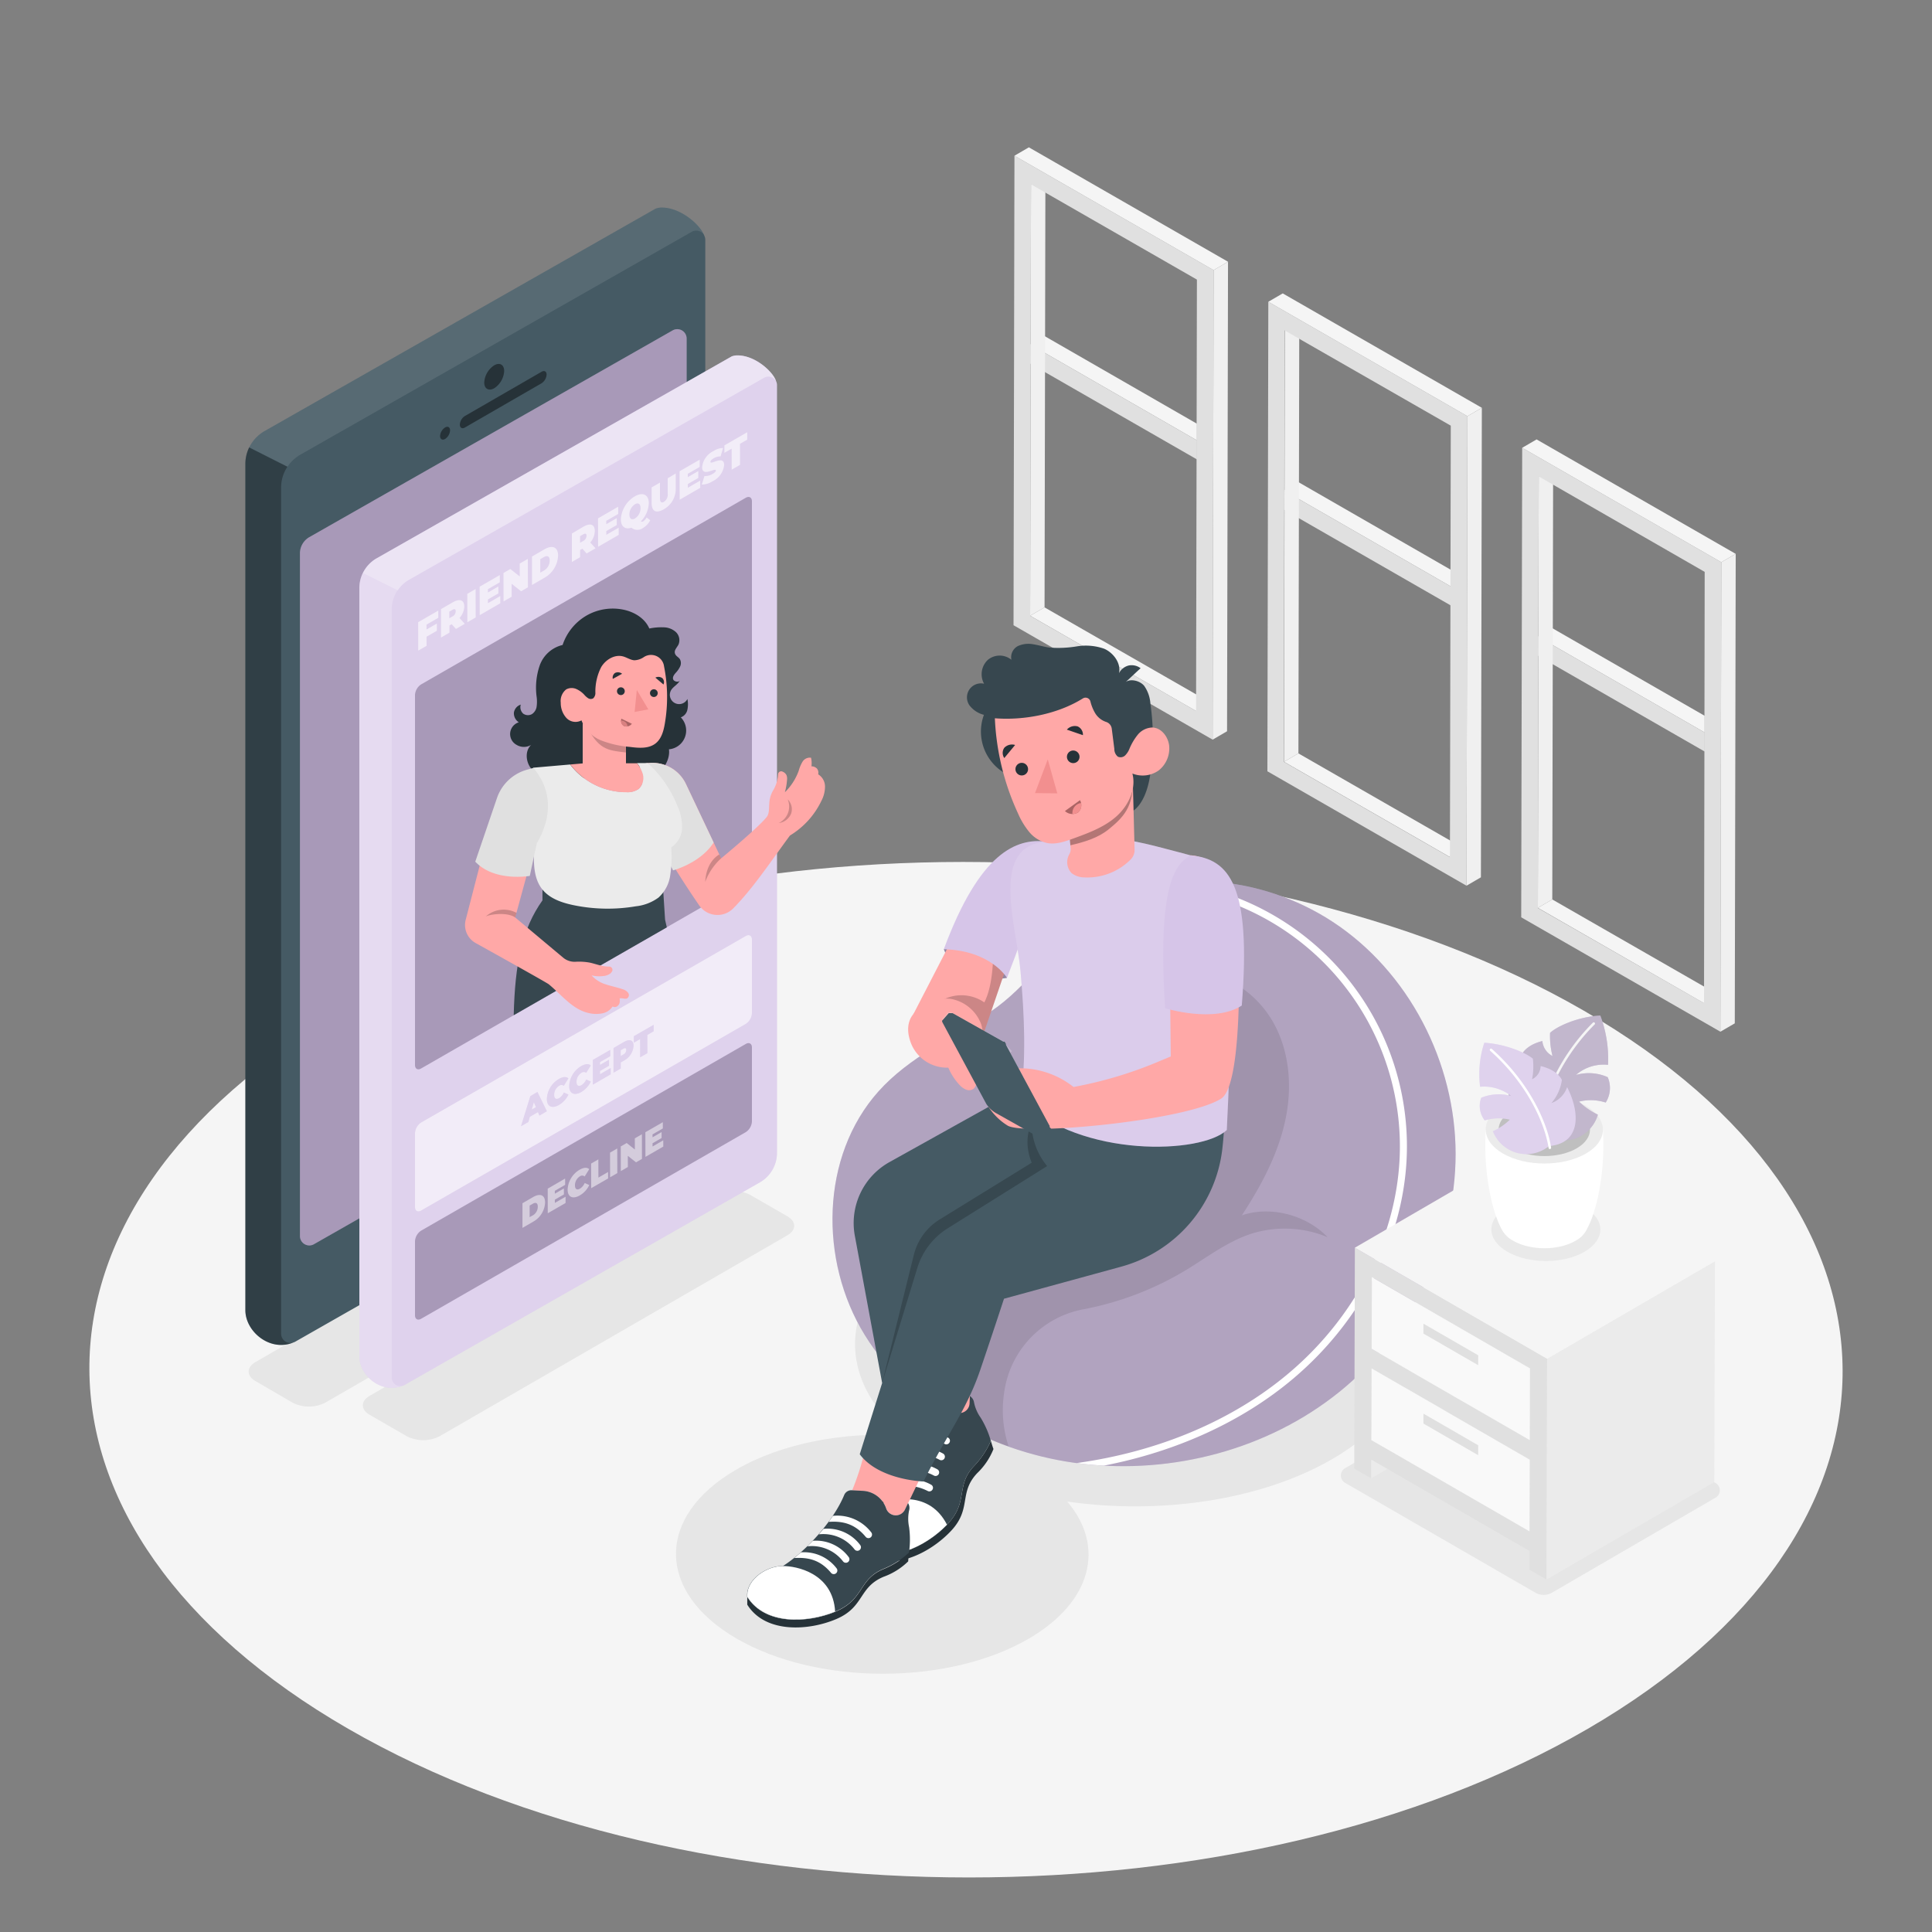 <svg xmlns="http://www.w3.org/2000/svg" viewBox="0 0 500 500"><rect x="0" y="0" width="500" height="500" fill="#808080" stroke="none"/><g id="freepik--Floor--inject-47"><path d="M409.89,261.56c-88.88-51.32-232.52-51.32-320.83,0S1.22,396.09,90.1,447.4s232.53,51.32,320.84,0S498.78,312.88,409.89,261.56Z" style="fill:#f5f5f5"></path></g><g id="freepik--Shadows--inject-47"><path d="M344.42,318.42c-28.3-16.34-74-16.34-102.16,0-24.84,14.44-27.6,36.8-8.39,53.08-15.5-1-31.57,2-43.41,8.88-20.78,12.07-20.67,31.65.25,43.73s54.71,12.07,75.49,0c16.54-9.61,19.83-24,10-35.51,23.82,3.44,50-.22,68.6-11C372.87,361.26,372.73,334.76,344.42,318.42Z" style="fill:#e6e6e6"></path><path d="M397.33,412.17,348.1,383.75a2.19,2.19,0,0,1,0-3.78l43.39-25.21a2.17,2.17,0,0,1,2.19,0L444,383.81a2.18,2.18,0,0,1,0,3.77l-42.3,24.58A4.35,4.35,0,0,1,397.33,412.17Z" style="fill:#e6e6e6"></path><path d="M66.12,352.5c-2.35,1.36-2.36,3.56,0,4.92L75.7,363a9.34,9.34,0,0,0,8.49,0l105.34-60.82c2.35-1.35,2.37-3.56,0-4.92l-9.6-5.54a9.41,9.41,0,0,0-8.49,0Z" style="fill:#e6e6e6"></path><path d="M95.67,361.24c-2.36,1.36-2.36,3.56,0,4.91l9.61,5.55a9.34,9.34,0,0,0,8.49,0l90-52c2.35-1.36,2.37-3.56,0-4.92l-9.61-5.54a9.32,9.32,0,0,0-8.48,0Z" style="fill:#e6e6e6"></path></g><g id="freepik--Windows--inject-47"><polygon points="266.61 89.15 270.34 86.98 309.77 109.66 309.77 113.97 266.61 89.15" style="fill:#f5f5f5"></polygon><polygon points="266.61 89.15 266.61 89.15 266.61 89.15 309.77 113.97 309.77 118.9 266.6 94.1 266.61 89.15" style="fill:#e0e0e0"></polygon><rect x="288.19" y="76.67" height="49.79" transform="translate(56.46 300.74) rotate(-60.09)" style="fill:#e0e0e0"></rect><polygon points="332.31 126.95 336.04 124.78 375.47 147.46 375.47 151.77 332.31 126.95" style="fill:#f5f5f5"></polygon><polygon points="332.31 126.95 332.31 126.95 332.31 126.95 375.47 151.77 375.47 156.7 332.3 131.9 332.31 126.95" style="fill:#e0e0e0"></polygon><rect x="353.89" y="114.46" height="49.79" transform="translate(56.64 376.64) rotate(-60.09)" style="fill:#e0e0e0"></rect><polygon points="398.01 164.74 401.74 162.57 441.17 185.25 441.17 189.57 398.01 164.74" style="fill:#f5f5f5"></polygon><polygon points="398.01 164.74 398.01 164.74 398.01 164.74 441.17 189.57 441.17 194.5 398 169.69 398.01 164.74" style="fill:#e0e0e0"></polygon><rect x="419.59" y="152.26" height="49.79" transform="translate(56.82 452.54) rotate(-60.09)" style="fill:#e0e0e0"></rect><polygon points="266.82 47.71 270.55 45.54 270.33 157.19 266.6 159.35 266.82 47.71" style="fill:#f0f0f0"></polygon><polygon points="266.6 159.35 270.33 157.19 313.28 181.84 309.55 184.01 266.6 159.35" style="fill:#f5f5f5"></polygon><path d="M262.54,40.3l51.54,29.61-.25,121.51L262.3,161.81Zm47,143.71.22-111.65L266.82,47.71l-.22,111.65L309.55,184" style="fill:#e0e0e0"></path><polygon points="262.54 40.3 266.27 38.13 317.81 67.74 314.08 69.91 262.54 40.3" style="fill:#f5f5f5"></polygon><polygon points="314.08 69.91 317.81 67.74 317.56 189.25 313.83 191.42 314.08 69.91" style="fill:#f0f0f0"></polygon><polygon points="332.52 85.51 336.25 83.34 336.03 194.98 332.3 197.15 332.52 85.51" style="fill:#f0f0f0"></polygon><polygon points="332.3 197.15 336.03 194.98 378.98 219.64 375.25 221.81 332.3 197.15" style="fill:#f5f5f5"></polygon><path d="M328.24,78.1l51.53,29.61-.24,121.51L328,199.61Zm47,143.71.22-111.65-43-24.65-.22,111.64,42.95,24.66" style="fill:#e0e0e0"></path><polygon points="328.24 78.1 331.97 75.93 383.5 105.54 379.77 107.71 328.24 78.1" style="fill:#f5f5f5"></polygon><polygon points="379.77 107.71 383.5 105.54 383.26 227.05 379.53 229.22 379.77 107.71" style="fill:#f0f0f0"></polygon><polygon points="398.22 123.3 401.95 121.14 401.73 232.78 398 234.95 398.22 123.3" style="fill:#f0f0f0"></polygon><polygon points="398 234.95 401.73 232.78 444.68 257.43 440.95 259.6 398 234.95" style="fill:#f5f5f5"></polygon><path d="M393.94,115.89l51.53,29.61L445.23,267,393.69,237.4ZM441,259.6,441.17,148,398.22,123.3,398,235,441,259.6" style="fill:#e0e0e0"></path><polygon points="393.94 115.89 397.67 113.72 449.2 143.34 445.47 145.5 393.94 115.89" style="fill:#f5f5f5"></polygon><polygon points="445.47 145.5 449.2 143.34 448.96 264.84 445.23 267.01 445.47 145.5" style="fill:#f0f0f0"></polygon></g><g id="freepik--Device--inject-47"><path d="M182.31,61.09h0c-.74-2.58-6-7.48-11.19-7.38a4.42,4.42,0,0,0-1.46.29L68.4,111.6A9.85,9.85,0,0,0,63.5,120V339.07c0,5.58,6.44,10.9,12.48,8.34l0,0a2.14,2.14,0,0,0,.39-.16l101.27-57.71a9.68,9.68,0,0,0,4.89-8.41v-219A2.33,2.33,0,0,0,182.31,61.09Z" style="fill:#455a64"></path><path d="M77.63,143.17A4.85,4.85,0,0,1,80.08,139l94-53.49a2.42,2.42,0,0,1,3.62,2.1V264.2a4.85,4.85,0,0,1-2.45,4.21L81.25,322a2.42,2.42,0,0,1-3.62-2.1Z" style="fill:#D2BFE6"></path><path d="M77.63,143.17A4.85,4.85,0,0,1,80.08,139l94-53.49a2.42,2.42,0,0,1,3.62,2.1V264.2a4.85,4.85,0,0,1-2.45,4.21L81.25,322a2.42,2.42,0,0,1-3.62-2.1Z" style="opacity:0.2"></path><path d="M63.5,120V339.07c0,5.58,6.44,10.9,12.48,8.34l0,0a2.41,2.41,0,0,1-3.23-2.26v-219a9.74,9.74,0,0,1,1.63-5.35l-9.91-5A9.63,9.63,0,0,0,63.5,120Z" style="opacity:0.3"></path><path d="M171.13,53.7a4.42,4.42,0,0,0-1.46.29L68.4,111.6a9.66,9.66,0,0,0-3.89,4.17l9.91,5a9.79,9.79,0,0,1,3.26-3.07L179,60a2.41,2.41,0,0,1,3.36,1.05h0C181.58,58.5,176.34,53.6,171.13,53.7Z" style="fill:#fff;opacity:0.1"></path><path d="M140.16,96.21c.71-.41,1.3-.09,1.3.73a2.89,2.89,0,0,1-1.29,2.24L120.3,110.65c-.71.41-1.29.06-1.29-.75a2.82,2.82,0,0,1,1.28-2.22Z" style="fill:#263238"></path><path d="M115.19,110.63c.71-.41,1.28-.09,1.29.73a2.88,2.88,0,0,1-1.28,2.24c-.71.41-1.3.07-1.31-.75A2.86,2.86,0,0,1,115.19,110.63Z" style="fill:#263238"></path><path d="M127.91,94.54c1.42-.82,2.56-.16,2.57,1.47a5.7,5.7,0,0,1-2.56,4.46c-1.42.82-2.6.15-2.6-1.48A5.7,5.7,0,0,1,127.91,94.54Z" style="fill:#263238"></path><path d="M127.91,300.76c2.9-1.67,5.23-.34,5.24,3a11.57,11.57,0,0,1-5.2,9.09c-2.9,1.67-5.29.3-5.3-3A11.56,11.56,0,0,1,127.91,300.76Z" style="fill:#263238"></path></g><g id="freepik--Screen--inject-47"><path d="M200.85,98.67h0c-.66-2.34-5.42-6.8-10.15-6.7a4.08,4.08,0,0,0-1.33.26L97.45,144.51A8.93,8.93,0,0,0,93,152.16V351c0,5.07,5.84,9.9,11.32,7.58l0,0a2.13,2.13,0,0,0,.35-.14L196.64,306a8.79,8.79,0,0,0,4.44-7.64V99.62A2.11,2.11,0,0,0,200.85,98.67Z" style="fill:#D2BFE6"></path><path d="M93,152.16V351c0,5.07,5.84,9.9,11.32,7.58l0,0a2.19,2.19,0,0,1-2.94-2V157.65a8.76,8.76,0,0,1,1.49-4.85l-9-4.5A8.73,8.73,0,0,0,93,152.16Z" style="fill:#fff;opacity:0.2"></path><path d="M190.7,92a4.08,4.08,0,0,0-1.33.26L97.45,144.51a8.78,8.78,0,0,0-3.53,3.79l9,4.5a8.7,8.7,0,0,1,3-2.79l91.92-52.3a2.2,2.2,0,0,1,3,1h0C200.19,96.32,195.43,91.86,190.7,92Z" style="fill:#fff;opacity:0.4"></path><path d="M200.85,98.67h0c-.66-2.34-5.42-6.8-10.15-6.7a4.08,4.08,0,0,0-1.33.26L97.45,144.51A8.93,8.93,0,0,0,93,152.16V351c0,5.07,5.84,9.9,11.32,7.58l0,0a2.13,2.13,0,0,0,.35-.14L196.64,306a8.79,8.79,0,0,0,4.44-7.64V99.62A2.11,2.11,0,0,0,200.85,98.67Z" style="fill:#fff;opacity:0.3"></path><path d="M193,242.23c.87-.5,1.6-.1,1.6.92l0,19.12A3.51,3.51,0,0,1,193,265l-84,48.29c-.88.51-1.6.11-1.6-.91l0-19.13a3.52,3.52,0,0,1,1.59-2.76Z" style="fill:#D2BFE6"></path><g style="opacity:0.7"><path d="M193,242.23c.87-.5,1.6-.1,1.6.92l0,19.12A3.51,3.51,0,0,1,193,265l-84,48.29c-.88.51-1.6.11-1.6-.91l0-19.13a3.52,3.52,0,0,1,1.59-2.76Z" style="fill:#fff"></path></g><path d="M193,270.18c.87-.51,1.6-.1,1.6.91l0,19.13A3.53,3.53,0,0,1,193,293l-84,48.29c-.88.51-1.6.11-1.6-.91l0-19.13a3.52,3.52,0,0,1,1.59-2.76Z" style="fill:#D2BFE6"></path><g style="opacity:0.2"><path d="M193,270.18c.87-.51,1.6-.1,1.6.91l0,19.13A3.53,3.53,0,0,1,193,293l-84,48.29c-.88.51-1.6.11-1.6-.91l0-19.13a3.52,3.52,0,0,1,1.59-2.76Z"></path></g><path d="M193,128.83c.87-.5,1.6-.1,1.6.92l0,95.72a3.51,3.51,0,0,1-1.6,2.75l-84,48.29c-.88.52-1.6.11-1.6-.91l0-95.72a3.53,3.53,0,0,1,1.59-2.76Z" style="fill:#D2BFE6"></path><g style="opacity:0.2"><path d="M193,128.83c.87-.5,1.6-.1,1.6.92l0,95.72a3.51,3.51,0,0,1-1.6,2.75l-84,48.29c-.88.52-1.6.11-1.6-.91l0-95.72a3.53,3.53,0,0,1,1.59-2.76Z"></path></g><path d="M172.12,238q-.28-4.29-.55-8.57l-31.18-1.26v4.84c-5.29,7.46-7.12,16.31-7.44,29.72L172.57,240Q172.34,239,172.12,238Z" style="fill:#37474f"></path><path d="M175.93,176.11c-.44,1-1.65,1.53-2.24,2.49a2.4,2.4,0,1,0,4.21,2.3,6.71,6.71,0,0,1,0,2.75,2.65,2.65,0,0,1-1.71,2,4.88,4.88,0,0,1-3.07,8.27c.35,2.51-1.29,5.22-3.36,6.68a10.76,10.76,0,0,1-7.25,1.69,23.58,23.58,0,0,1-7.26-2.13,26.2,26.2,0,0,1-11,1.65c-2.38-.23-4.87-.87-6.52-2.6s-2-4.81-.27-6.43a3.65,3.65,0,0,1-3.75,0,3.18,3.18,0,0,1,.56-5.85,2.77,2.77,0,0,1-1.27-2.52,2.61,2.61,0,0,1,1.77-2.06,2.27,2.27,0,0,0,.62,2.33,2.11,2.11,0,0,0,2.31.11,2.81,2.81,0,0,0,1.19-2,9.57,9.57,0,0,0,0-2.39,17.72,17.72,0,0,1,.79-8.19,8.31,8.31,0,0,1,5.92-5.29,13.86,13.86,0,0,1,6.22-7.63,13.67,13.67,0,0,1,9.7-1.47c2.74.61,5.42,2.25,6.52,4.84a15,15,0,0,1,3.6-.31,4.84,4.84,0,0,1,3.25,1.2,2.9,2.9,0,0,1,.71,3.24c-.36.74-1.13,1.41-.95,2.22s.95,1,1.33,1.63a2.1,2.1,0,0,1,0,1.92,6.45,6.45,0,0,1-1.16,1.63c-.4.46-.82,1.07-.6,1.64S175.62,176.67,175.93,176.11Z" style="fill:#263238"></path><path d="M165.5,197.79l2.11-.28a9.58,9.58,0,0,1,9.91,5.4l9.11,19.23s9.46-7.8,11.78-10.68c.73-.91.56-2.27.68-3.44a7.31,7.31,0,0,1,.93-3.35,9.11,9.11,0,0,0,1.35-4.31.8.8,0,0,1,1.14-.67l.16.08a1.82,1.82,0,0,1,.88.85,2.55,2.55,0,0,1,.13,1.23,16.41,16.41,0,0,1-.55,3.18,14.78,14.78,0,0,0,3.58-5.57,9.44,9.44,0,0,1,1-2.36,2.22,2.22,0,0,1,2.18-1,5.93,5.93,0,0,1,.11,2.22,2,2,0,0,1,1.45.61,1.73,1.73,0,0,1,.29,1.46,3.73,3.73,0,0,1,1.77,3.23,7.93,7.93,0,0,1-.92,3.61,21.16,21.16,0,0,1-8.15,9c-4.71,6.37-9.58,13.73-14.73,18.91a5.74,5.74,0,0,1-8.76-.83,245.53,245.53,0,0,1-13.2-21.47Z" style="fill:#ffa8a7"></path><path d="M165.5,197.79l2.11-.28a9.58,9.58,0,0,1,9.91,5.4l7.17,15.14c-3.44,5.35-10.5,7.2-10.5,7.2l-6.45-12.45Z" style="fill:#e0e0e0"></path><path d="M182.51,228.23a15.45,15.45,0,0,1,4.12-6.09l-.48-1C185.09,221.75,182.76,223.63,182.51,228.23Z" style="opacity:0.2"></path><path d="M201.55,213a4.74,4.74,0,0,0,2.3-6.13,3.58,3.58,0,0,1,.9,3.68A4,4,0,0,1,201.55,213Z" style="opacity:0.2"></path><path d="M138,198.68l9.55-.83A18.25,18.25,0,0,0,162.07,205a5,5,0,0,0,3.24-.86,3.92,3.92,0,0,0,.91-4.23,8.13,8.13,0,0,0-1.37-2.43h2.79a30.27,30.27,0,0,1,7.64,11,13.26,13.26,0,0,1,1.24,5.82,6.28,6.28,0,0,1-2.81,5,29.92,29.92,0,0,1-.23,7,9.48,9.48,0,0,1-3.07,6,12.1,12.1,0,0,1-5.87,2.25,43.58,43.58,0,0,1-16.14-.3c-3.06-.64-6.25-1.73-8.15-4.21-1.78-2.31-2.12-5.41-2.06-8.32S138,198.68,138,198.68Z" style="fill:#ebebeb"></path><path d="M165.31,204.17a5,5,0,0,1-3.24.86,18.25,18.25,0,0,1-14.49-7.18l3.22-.28V187.22L162,191.53v6h2.86a8.13,8.13,0,0,1,1.37,2.43A3.92,3.92,0,0,1,165.31,204.17Z" style="fill:#ffa8a7"></path><path d="M151.59,187.52c3.35,6.5,5.43,6.64,10.4,7.22v-3.21Z" style="opacity:0.2"></path><path d="M171.86,172.48a40.46,40.46,0,0,1,.18,14.88c-.32,1.85-.86,3.81-2.33,5-1.8,1.45-4.39,1.24-6.68.94a26.38,26.38,0,0,1-7.37-1.65,9,9,0,0,1-5.17-5.22,3.23,3.23,0,0,1-3.92-.64,5.75,5.75,0,0,1-1.45-3.94,3.81,3.81,0,0,1,1.42-3.44,3,3,0,0,1,2.57-.11,6.16,6.16,0,0,1,2.14,1.55,4.66,4.66,0,0,0,1,.87,1.25,1.25,0,0,0,1.28,0,1.87,1.87,0,0,0,.55-1.51,14,14,0,0,1,1.5-6.55c1.15-1.94,3.49-3.37,5.67-2.78,1,.27,1.91.94,2.94,1a4.67,4.67,0,0,0,2.34-.76l0,0A3.39,3.39,0,0,1,171.86,172.48Z" style="fill:#ffa8a7"></path><polygon points="164.81 178.58 167.79 183.59 164.24 184.25 164.81 178.58" style="fill:#f28f8f"></polygon><path d="M160.82,186l2.7,1.31a1.77,1.77,0,0,1-2.05.58A1.6,1.6,0,0,1,160.82,186Z" style="fill:#f28f8f"></path><path d="M160.82,186l2.7,1.31a1.77,1.77,0,0,1-2.05.58A1.6,1.6,0,0,1,160.82,186Z" style="opacity:0.3"></path><path d="M162.41,188a1.66,1.66,0,0,1-.94-.09,1.43,1.43,0,0,1-.72-1.42,1.72,1.72,0,0,1,1.07.37A1.68,1.68,0,0,1,162.41,188Z" style="fill:#f28f8f"></path><path d="M162.41,188a1.66,1.66,0,0,1-.94-.09,1.43,1.43,0,0,1-.72-1.42,1.72,1.72,0,0,1,1.07.37A1.68,1.68,0,0,1,162.41,188Z" style="opacity:0.1"></path><path d="M159.68,178.78a1,1,0,1,0,2,.2,1,1,0,1,0-2-.2Z" style="fill:#263238"></path><path d="M168.22,179.31a1,1,0,1,0,1.12-.92A1,1,0,0,0,168.22,179.31Z" style="fill:#263238"></path><path d="M169.61,175.37l2.1,1.78a1.46,1.46,0,0,0-.28-1.63A1.7,1.7,0,0,0,169.61,175.37Z" style="fill:#263238"></path><path d="M161,174.37l-2.41,1.33a1.47,1.47,0,0,1,.6-1.55A1.74,1.74,0,0,1,161,174.37Z" style="fill:#263238"></path><path d="M136.52,225.75l-3.19,11.69,12.39,10.38a4.64,4.64,0,0,0,3.15,1.09,15.38,15.38,0,0,1,3.79.22c1,.22,1.91.54,2.88.76a8.59,8.59,0,0,0,2.08.26.84.84,0,0,1,.81,1.18,2.11,2.11,0,0,1-.42.56,3.42,3.42,0,0,1-1.8.7,8.3,8.3,0,0,1-3.1-.16,8,8,0,0,0,3.82,2.37c1.39.46,2.85.73,4.23,1.22a2.61,2.61,0,0,1,1.36.87,1,1,0,0,1-.17,1.45c-.59.37-1.4-.18-2,.08a2.74,2.74,0,0,1,0,1.14,1.64,1.64,0,0,1-.69.92,1.17,1.17,0,0,1-1.13,0,4,4,0,0,1-2.62,1.77,8.12,8.12,0,0,1-3.22,0c-4.41-.82-7.2-4.66-10.67-7.52-.47-.39-12.67-7.2-18.92-10.67a5.34,5.34,0,0,1-2.58-6l4-15.49Z" style="fill:#ffa8a7"></path><path d="M125.72,237.18c1.34-.63,5.62-1.14,7.61.26l.33-1.2A7,7,0,0,0,125.72,237.18Z" style="opacity:0.2"></path><path d="M138.06,198.73l-1.75.49a11.46,11.46,0,0,0-7.7,7.33L123,223c5,5.31,14.11,3.68,14.11,3.68l1.8-8.38C145.25,207.28,139.43,200.52,138.06,198.73Z" style="fill:#e0e0e0"></path><g style="opacity:0.6"><polygon points="113.42 158.02 113.43 159.89 110.38 161.65 110.39 162.91 113.06 161.37 113.06 163.24 110.39 164.78 110.4 167.14 108.24 168.38 108.22 161.02 113.42 158.02" style="fill:#fff"></polygon><path d="M118.92,159.94l1.36,1.5L118,162.77l-1.1-1.23-.58.34v1.85L114.13,165l0-7.36,3.08-1.78c1.79-1,2.93-.61,2.94,1.09A4.63,4.63,0,0,1,118.92,159.94Zm-1.85-.38a1.57,1.57,0,0,0,.87-1.37c0-.53-.28-.7-.88-.35l-.78.45V160l.79-.45" style="fill:#fff"></path><polygon points="123.09 152.44 123.11 159.8 120.95 161.04 120.94 153.68 123.09 152.44" style="fill:#fff"></polygon><polygon points="129.34 148.83 129.35 150.7 126.27 152.48 126.27 153.34 128.97 151.78 128.98 153.57 126.27 155.13 126.28 156.1 129.47 154.25 129.48 156.12 124.15 159.2 124.13 151.84 129.34 148.83" style="fill:#fff"></polygon><polygon points="136.6 144.64 136.63 152 134.85 153.02 132.41 151.08 132.42 154.43 130.32 155.64 130.3 148.28 132.07 147.26 134.51 149.19 134.5 145.85 136.6 144.64" style="fill:#fff"></polygon><path d="M140.81,142.21c2.14-1.24,3.62-.69,3.62,1.6a6.92,6.92,0,0,1-3.6,5.76l-3.15,1.82,0-7.36Zm-.08,5.48a3,3,0,0,0,1.53-2.63c0-1.13-.63-1.39-1.54-.87l-.9.53v3.49l.9-.52" style="fill:#fff"></path><path d="M152.76,140.4l1.36,1.5-2.31,1.33L150.72,142l-.59.34v1.86L148,145.44l0-7.36L151,136.3c1.78-1,2.92-.61,2.93,1.09A4.63,4.63,0,0,1,152.76,140.4Zm-1.85-.38a1.56,1.56,0,0,0,.88-1.37c0-.54-.28-.7-.88-.35l-.79.45v1.72l.79-.45" style="fill:#fff"></path><polygon points="159.98 131.14 159.99 133.01 156.9 134.79 156.9 135.66 159.61 134.09 159.62 135.88 156.91 137.44 156.91 138.41 160.12 136.56 160.12 138.43 154.79 141.5 154.77 134.15 159.98 131.14" style="fill:#fff"></polygon><path d="M167.34,133.92l.94.72a4.89,4.89,0,0,1-1.87,2,2.42,2.42,0,0,1-3-.07c-1.61.54-2.73-.28-2.73-2.17a7.37,7.37,0,0,1,3.6-5.94c2.08-1.2,3.62-.46,3.63,1.77a7.13,7.13,0,0,1-2.06,4.7.53.53,0,0,0,.6,0A2.72,2.72,0,0,0,167.34,133.92Zm-3,.25a3.15,3.15,0,0,0,1.43-2.67c0-1.15-.64-1.47-1.44-1a3.16,3.16,0,0,0-1.44,2.68c0,1.14.65,1.46,1.45,1" style="fill:#fff"></path><path d="M174.88,122.54v4a6,6,0,0,1-3.11,5.27c-2,1.14-3.12.54-3.13-1.67v-4l2.16-1.25v4c0,1.12.38,1.33,1,1a2.19,2.19,0,0,0,1-2.11v-4Z" style="fill:#fff"></path><polygon points="181.08 118.96 181.08 120.83 178 122.61 178 123.48 180.71 121.92 180.71 123.7 178.01 125.26 178.01 126.23 181.21 124.38 181.22 126.25 175.9 129.32 175.87 121.96 181.08 118.96" style="fill:#fff"></polygon><path d="M184.71,116.7a4.63,4.63,0,0,1,2.42-.76l-.64,2.17a3.54,3.54,0,0,0-1.79.49c-.63.36-.84.69-.84.94,0,.88,3.55-1.89,3.55.82a5.27,5.27,0,0,1-3,4.19,5.13,5.13,0,0,1-2.79.86l.69-2.21a3.73,3.73,0,0,0,2.11-.55c.62-.35.84-.62.84-.87,0-.93-3.55,1.86-3.55-.89A5.24,5.24,0,0,1,184.71,116.7Z" style="fill:#fff"></path><polygon points="193.38 111.86 193.38 113.78 191.51 114.86 191.52 120.3 189.36 121.55 189.35 116.11 187.47 117.19 187.47 115.27 193.38 111.86" style="fill:#fff"></polygon></g><path d="M144.61,279.26c1.09-.63,1.95-.68,2.49-.17L145.92,281a1,1,0,0,0-1.21,0,2.71,2.71,0,0,0-1.29,2.34c0,1,.52,1.3,1.3.85a3.29,3.29,0,0,0,1.21-1.45l1.19.53a6.27,6.27,0,0,1-2.49,2.71c-1.79,1-3.09.41-3.1-1.55A6.27,6.27,0,0,1,144.61,279.26Z" style="fill:#D2BFE6"></path><path d="M139.09,282.59l2.44,5-1.93,1.12-.38-.9-2.1,1.22-.37,1.33-1.91,1.1,2.41-7.78Zm-1.47,4.57,1.09-.63-.55-1.29-.54,1.92" style="fill:#D2BFE6"></path><path d="M150.39,275.92c1.09-.63,2-.67,2.5-.17l-1.18,1.89a1,1,0,0,0-1.22,0,2.74,2.74,0,0,0-1.29,2.34c0,1,.53,1.3,1.3.85a3.23,3.23,0,0,0,1.21-1.45l1.19.53a6.27,6.27,0,0,1-2.49,2.71c-1.79,1-3.1.41-3.1-1.55A6.28,6.28,0,0,1,150.39,275.92Z" style="fill:#D2BFE6"></path><polygon points="157.93 271.71 157.94 273.33 155.27 274.87 155.27 275.61 157.61 274.26 157.62 275.81 155.27 277.17 155.28 278.01 158.05 276.41 158.05 278.03 153.44 280.69 153.42 274.31 157.93 271.71" style="fill:#D2BFE6"></polygon><path d="M161.43,269.69c1.55-.89,2.53-.53,2.53.94a4.66,4.66,0,0,1-2.52,3.87l-.79.46v1.56l-1.87,1.09,0-6.38Zm-.11,3.22a1.35,1.35,0,0,0,.76-1.19c0-.46-.25-.61-.76-.31l-.68.39v1.5l.68-.39" style="fill:#D2BFE6"></path><polygon points="169.16 265.23 169.16 266.89 167.53 267.84 167.54 272.55 165.68 273.62 165.66 268.91 164.04 269.85 164.03 268.18 169.16 265.23" style="fill:#D2BFE6"></polygon><g style="opacity:0.3"><path d="M144.61,279.26c1.09-.63,1.95-.68,2.49-.17L145.92,281a1,1,0,0,0-1.21,0,2.71,2.71,0,0,0-1.29,2.34c0,1,.52,1.3,1.3.85a3.29,3.29,0,0,0,1.21-1.45l1.19.53a6.27,6.27,0,0,1-2.49,2.71c-1.79,1-3.09.41-3.1-1.55A6.27,6.27,0,0,1,144.61,279.26Z" style="fill:#fff"></path><path d="M139.09,282.59l2.44,5-1.93,1.12-.38-.9-2.1,1.22-.37,1.33-1.91,1.1,2.41-7.78Zm-1.47,4.57,1.09-.63-.55-1.29-.54,1.92" style="fill:#fff"></path><path d="M150.39,275.92c1.09-.63,2-.67,2.5-.17l-1.18,1.89a1,1,0,0,0-1.22,0,2.74,2.74,0,0,0-1.29,2.34c0,1,.53,1.3,1.3.85a3.23,3.23,0,0,0,1.21-1.45l1.19.53a6.27,6.27,0,0,1-2.49,2.71c-1.79,1-3.1.41-3.1-1.55A6.28,6.28,0,0,1,150.39,275.92Z" style="fill:#fff"></path><polygon points="157.93 271.71 157.94 273.33 155.27 274.87 155.27 275.61 157.61 274.26 157.62 275.81 155.27 277.17 155.28 278.01 158.05 276.41 158.05 278.03 153.44 280.69 153.42 274.31 157.93 271.71" style="fill:#fff"></polygon><path d="M161.43,269.69c1.55-.89,2.53-.53,2.53.94a4.66,4.66,0,0,1-2.52,3.87l-.79.46v1.56l-1.87,1.09,0-6.38Zm-.11,3.22a1.35,1.35,0,0,0,.76-1.19c0-.46-.25-.61-.76-.31l-.68.39v1.5l.68-.39" style="fill:#fff"></path><polygon points="169.16 265.23 169.16 266.89 167.53 267.84 167.54 272.55 165.68 273.62 165.66 268.91 164.04 269.85 164.03 268.18 169.16 265.23" style="fill:#fff"></polygon></g><g style="opacity:0.5"><path d="M137.93,309.82c1.85-1.07,3.13-.59,3.14,1.38a6,6,0,0,1-3.13,5l-2.73,1.58,0-6.38Zm-.07,4.75a2.64,2.64,0,0,0,1.32-2.28c0-1-.54-1.2-1.33-.74l-.78.45v3l.78-.45" style="fill:#fff"></path><polygon points="146.25 305.01 146.26 306.64 143.59 308.18 143.59 308.93 145.93 307.57 145.94 309.12 143.59 310.47 143.6 311.31 146.37 309.71 146.37 311.33 141.76 313.99 141.75 307.62 146.25 305.01" style="fill:#fff"></polygon><path d="M150,302.73c1.09-.62,1.94-.66,2.49-.15l-1.18,1.89a1,1,0,0,0-1.21-.05,2.73,2.73,0,0,0-1.3,2.35c0,1,.53,1.29,1.31.84a3.22,3.22,0,0,0,1.21-1.45l1.18.53A6.14,6.14,0,0,1,150,309.4c-1.78,1-3.1.41-3.1-1.55A6.29,6.29,0,0,1,150,302.73Z" style="fill:#fff"></path><polygon points="154.85 300.05 154.87 304.76 157.37 303.31 157.38 304.98 153 307.5 152.98 301.13 154.85 300.05" style="fill:#fff"></polygon><polygon points="159.74 297.22 159.76 303.6 157.89 304.68 157.88 298.3 159.74 297.22" style="fill:#fff"></polygon><polygon points="166.12 293.54 166.14 299.92 164.6 300.81 162.48 299.13 162.49 302.02 160.67 303.08 160.65 296.7 162.19 295.81 164.3 297.5 164.29 294.6 166.12 293.54" style="fill:#fff"></polygon><polygon points="171.54 290.42 171.54 292.04 168.87 293.58 168.88 294.33 171.22 292.98 171.22 294.52 168.88 295.87 168.88 296.71 171.65 295.11 171.66 296.73 167.04 299.4 167.02 293.02 171.54 290.42" style="fill:#fff"></polygon></g></g><g id="freepik--Character--inject-47"><path d="M255.94,262.12c-9.66,6.7-20.53,11.34-28.59,20.33-15,16.78-15.4,43.79-3.58,63s33.82,30.73,56.21,33.37c23.49,2.77,48.15-3.72,66.58-18.55s30.16-38,30.15-61.66-12.12-47.21-31.94-60.13c-18.08-11.79-44-15.16-62.19-1.67-9.17,6.82-15.29,16.89-24.43,23.73C257.42,261.07,256.68,261.6,255.94,262.12Z" style="fill:#D2BFE6"></path><path d="M255.94,262.12c-9.66,6.7-20.53,11.34-28.59,20.33-15,16.78-15.4,43.79-3.58,63s33.82,30.73,56.21,33.37c23.49,2.77,48.15-3.72,66.58-18.55s30.16-38,30.15-61.66-12.12-47.21-31.94-60.13c-18.08-11.79-44-15.16-62.19-1.67-9.17,6.82-15.29,16.89-24.43,23.73C257.42,261.07,256.68,261.6,255.94,262.12Z" style="opacity:0.2"></path><path d="M255.94,262.12c-9.66,6.7-20.53,11.34-28.59,20.33-15,16.78-15.4,43.79-3.58,63s33.82,30.73,56.21,33.37c23.49,2.77,48.15-3.72,66.58-18.55s30.16-38,30.15-61.66-12.12-47.21-31.94-60.13c-18.08-11.79-44-15.16-62.19-1.67-9.17,6.82-15.29,16.89-24.43,23.73C257.42,261.07,256.68,261.6,255.94,262.12Z" style="fill:#fff;opacity:0.1"></path><path d="M364.1,295.36a69.06,69.06,0,0,0-58.9-67,49.77,49.77,0,0,0-6.66,1.12,67.33,67.33,0,0,1,63.74,65.95c.43,22-10.34,44.46-28.81,60-14.48,12.21-33.71,20.3-54.84,23.21l1.35.18q2.85.33,5.72.48c18.78-3.64,35.78-11.38,48.94-22.48C353.53,340.89,364.54,317.92,364.1,295.36Z" style="fill:#fff"></path><path d="M259.87,360.46c0-.16,0-.32.07-.48a25.38,25.38,0,0,1,20.58-21.16,80.5,80.5,0,0,0,26.37-10.1c5.77-3.49,11.21-7.76,17.68-9.65a28.81,28.81,0,0,1,19,1.11c-5.43-5.71-14.74-8.22-22.19-5.64,5.16-7.88,9.69-16.38,11.46-25.63s.52-19.4-5.06-27a27.16,27.16,0,0,0-41.93-2.25c-5.52,6.05-8.64,14.55-12.27,21.89-2.6,5.27-5.3,10.67-9.59,14.69-6.48,6.06-15.81,8.25-22.53,14-7.61,6.58-10.9,17.09-10.94,27.16a80.17,80.17,0,0,0,2.95,20.08,76.48,76.48,0,0,0,27.56,16.85A29.93,29.93,0,0,1,259.87,360.46Z" style="opacity:0.1"></path><path d="M235.26,353.11a66.7,66.7,0,0,1,1.18,11l2.61-1a6.74,6.74,0,0,1,7.24,1.65l.13.13a2.62,2.62,0,0,0,3.62.17h0a2.66,2.66,0,0,0,.9-1.9l.35-11.09Z" style="fill:#ffa8a7"></path><path d="M245.32,394.34c-5.4,5.78-15.36,10.84-22.6,5.9l.81,1.85c7.24,4.93,17.2-.13,22.61-5.91s1.9-9.8,6.76-14.93a17.6,17.6,0,0,0,4.21-6.25c-.22-.55-.42-1.27-.68-2.1a22.24,22.24,0,0,1-4.34,6.51C247.22,384.54,250.73,388.55,245.32,394.34Z" style="fill:#263238"></path><path d="M253.77,366.86a10.36,10.36,0,0,1-1.7-3.95A2.32,2.32,0,0,0,251,361.3l-.06,1.86a2.66,2.66,0,0,1-.9,1.9,2.62,2.62,0,0,1-3.62-.17l-.13-.13a6.74,6.74,0,0,0-7.24-1.65l-2.65,1a2,2,0,0,0-1.32,1.95c.17,7.58-3.37,17.66-7.09,23.2-3.82,1.58-7.12,6.79-5.44,10.6l.17.38c7.24,4.94,17.2-.12,22.6-5.9s1.9-9.8,6.77-14.93a22.24,22.24,0,0,0,4.34-6.51A23.83,23.83,0,0,0,253.77,366.86Z" style="fill:#37474f"></path><path d="M243.19,377.81a.92.92,0,0,0,.85-1.64,10.57,10.57,0,0,0-10.39,0c-.16.6-.34,1.2-.52,1.79A10.19,10.19,0,0,1,243.19,377.81Z" style="fill:#fff"></path><path d="M244.52,373.71a.92.92,0,0,0,1.22-.42.9.9,0,0,0-.37-1.22,11.1,11.1,0,0,0-10.81.08c-.11.62-.24,1.24-.38,1.86C237.34,372.35,240.52,371.68,244.52,373.71Z" style="fill:#fff"></path><path d="M241.72,381.89a.93.93,0,0,0,1.23-.41.91.91,0,0,0-.38-1.23,10.53,10.53,0,0,0-10.16-.1c-.23.64-.48,1.27-.72,1.89A10.16,10.16,0,0,1,241.72,381.89Z" style="fill:#fff"></path><path d="M228,389.26c-3.82,1.58-7.12,6.79-5.44,10.6l.17.38c7.13,4.87,16.89,0,22.35-5.65C240.52,385.66,231,387.89,228,389.26Z" style="fill:#fff"></path><path d="M240.12,385.88a.93.93,0,0,0,1.23-.42.9.9,0,0,0-.38-1.22,10.54,10.54,0,0,0-10.18-.1c-.33.71-.66,1.39-1,2C233,384.52,236.12,383.85,240.12,385.88Z" style="fill:#fff"></path><path d="M223.89,375.16a67.23,67.23,0,0,1-3.35,10.53l2.78.15a6.75,6.75,0,0,1,6,4.43l.06.18a2.62,2.62,0,0,0,3.25,1.61h0a2.63,2.63,0,0,0,1.59-1.37l4.79-10Z" style="fill:#ffa8a7"></path><path d="M216.46,417c-7.28,3.11-18.44,3.71-23.07-3.72v2c4.63,7.44,15.79,6.83,23.07,3.72s5.69-8.2,12.21-10.93a17.63,17.63,0,0,0,6.38-4c0-.59.12-1.33.22-2.19a22,22,0,0,1-6.6,4.2C222.15,408.75,223.74,413.84,216.46,417Z" style="fill:#263238"></path><path d="M235.27,395.21a10.52,10.52,0,0,1,0-4.29A2.31,2.31,0,0,0,235,389l-.8,1.68a2.63,2.63,0,0,1-4.84-.24l-.06-.18a6.75,6.75,0,0,0-6-4.43l-2.83-.15a2,2,0,0,0-2,1.25c-2.91,7-10.22,14.8-15.85,18.36-4.13-.09-9.26,3.34-9.26,7.51v.42c4.63,7.43,15.79,6.83,23.07,3.72s5.69-8.2,12.21-10.93a22,22,0,0,0,6.6-4.2A23.35,23.35,0,0,0,235.27,395.21Z" style="fill:#37474f"></path><path d="M221.17,401a.92.92,0,0,0,1.44-1.16,10.55,10.55,0,0,0-9.51-4.17c-.39.48-.78.95-1.19,1.42A10.17,10.17,0,0,1,221.17,401Z" style="fill:#fff"></path><path d="M224.05,397.75a.93.93,0,0,0,1.29.11.92.92,0,0,0,.15-1.27,11.1,11.1,0,0,0-9.93-4.29c-.35.52-.71,1-1.09,1.56C218,393.61,221.2,394.28,224.05,397.75Z" style="fill:#fff"></path><path d="M218.19,404.1a.92.92,0,0,0,1.44-1.15,10.54,10.54,0,0,0-9.26-4.2c-.47.5-1,1-1.43,1.44A10.2,10.2,0,0,1,218.19,404.1Z" style="fill:#fff"></path><path d="M202.65,405.3c-4.13-.09-9.26,3.34-9.26,7.51v.42c4.56,7.32,15.45,6.84,22.74,3.85C215.56,407.07,206,405.26,202.65,405.3Z" style="fill:#fff"></path><path d="M215.12,407.11a.93.93,0,0,0,1.44-1.16,10.57,10.57,0,0,0-9.29-4.2c-.58.52-1.16,1-1.73,1.47C209.1,403,212.27,403.64,215.12,407.11Z" style="fill:#fff"></path><path d="M266.68,280.42l-36.45,20.31a18.06,18.06,0,0,0-9,19.08l7.07,38.11-5.8,18.44c5,6.71,16.5,7.05,16.5,7.05,6.41-12.86,11.11-18.32,14.76-29.09s6.07-18.21,6.07-18.21l30.27-8.28a35.85,35.85,0,0,0,26.24-30.52c.52-4.58.54-7.71.54-7.71Z" style="fill:#455a64"></path><path d="M267,290.66A17.23,17.23,0,0,0,271,301.78l-25.73,16.1a18.49,18.49,0,0,0-7.87,10.27l-9.11,29.77,8.21-33.16a15.05,15.05,0,0,1,6.69-9.17L267,300.91C264.56,294.84,267,290.66,267,290.66Z" style="opacity:0.2"></path><path d="M244.26,245.66c3.71,10,16.34,7.41,16.34,7.41C261.24,239.67,244.26,245.66,244.26,245.66Z" style="fill:#D2BFE6"></path><path d="M244.26,245.66c3.71,10,16.34,7.41,16.34,7.41C261.24,239.67,244.26,245.66,244.26,245.66Z" style="opacity:0.3"></path><path d="M270.63,217.78h-.94c-6.3.07-14.27,4.36-18.16,15.35l-15.13,29.3,17.27,7.66,9.45-27.66Z" style="fill:#ffa8a7"></path><path d="M258.5,237.23c-1.21,3.46-1.28,7.19-1.47,10.85s-.62,8.08-2.29,11.34a10.4,10.4,0,0,0-12.45.46,9.57,9.57,0,0,0-2.8,3.93l14.18,6.29,9.45-27.66,4.65-15.25A17.66,17.66,0,0,0,258.5,237.23Z" style="opacity:0.2"></path><path d="M253.83,264.81A10.32,10.32,0,0,0,246,258.5a11,11,0,0,0-9.62,3.94c-1.88,2.28-1.59,5.36-.4,8.06A10,10,0,0,0,247.52,276C252,274.72,255.51,269.13,253.83,264.81Z" style="fill:#ffa8a7"></path><path d="M270.63,217.78c-7.52-.83-17,2.64-26.37,27.88,12.2.31,16.34,7.41,16.34,7.41,5.51-14,11.72-33.52,11.72-33.52Z" style="fill:#D2BFE6"></path><path d="M270.63,217.78c-7.52-.83-17,2.64-26.37,27.88,12.2.31,16.34,7.41,16.34,7.41,5.51-14,11.72-33.52,11.72-33.52Z" style="fill:#fff;opacity:0.1"></path><path d="M317.49,292.45c-6.47,6.21-37.53,7.35-53.38-7.74,1.52-10.65,1-22.06,0-33.34s-7.61-31,5-33.32c16.82-3.29,25.32-.27,39,3.31C320.15,241.35,318.51,271.27,317.49,292.45Z" style="fill:#D2BFE6"></path><path d="M317.49,292.45c-6.47,6.21-37.53,7.35-53.38-7.74,1.52-10.65,1-22.06,0-33.34s-7.61-31,5-33.32c16.82-3.29,25.32-.27,39,3.31C320.15,241.35,318.51,271.27,317.49,292.45Z" style="fill:#fff;opacity:0.2"></path><path d="M260.9,200.55A12.47,12.47,0,0,1,254.64,185a6.8,6.8,0,0,1-3.76-2.48,3.62,3.62,0,0,1,3.8-5.57,5.09,5.09,0,0,1,1-6.2,4.79,4.79,0,0,1,6.07,0,3.27,3.27,0,0,1,1.64-3.53,6.59,6.59,0,0,1,4.12-.46c1.39.22,2.74.66,4.13.84a29.79,29.79,0,0,0,7.11-.33,14.25,14.25,0,0,1,7,.62c2.19.92,4.45,3.59,3.84,6.34a3.9,3.9,0,0,1,2.52-2,3.85,3.85,0,0,1,3.08.71c-1.31,1.17-2.55,2.39-3.85,3.55,1.35-.92,3.73-.27,4.77,1a9,9,0,0,1,1.61,4.57,64,64,0,0,1-.07,18.59c-.47,3.18-1.71,7.26-4.32,9.15Z" style="fill:#37474f"></path><path d="M276.43,212.29l.66,7.3a2.73,2.73,0,0,1-.42,1.61,4.12,4.12,0,0,0,.65,4.76,5.5,5.5,0,0,0,3.26,1.11,15.81,15.81,0,0,0,12.05-4.65,3.46,3.46,0,0,0,1-2.5l-.48-18.5Z" style="fill:#ffa8a7"></path><path d="M293.11,201.42l-16.68,10.87.58,6.47c3.54-.83,7.09-1.85,9.89-4.12C290.46,211.74,293.59,208.88,293.11,201.42Z" style="opacity:0.3"></path><path d="M257.47,185.89a65.3,65.3,0,0,0,6,24.64,20.08,20.08,0,0,0,2.88,4.77,8.38,8.38,0,0,0,4.67,2.88c2.25.42,4.53-.37,6.69-1.15,3.94-1.43,8-2.92,11.13-5.67s5.29-7.12,4.22-11.17a7.16,7.16,0,0,0,6.82-.81,7.27,7.27,0,0,0,2.7-6.37c-.25-2.33-2-4.67-4.37-4.73a5.07,5.07,0,0,0-3.74,1.84,15,15,0,0,0-2.18,3.69,5,5,0,0,1-1.11,1.7,1.69,1.69,0,0,1-1.89.31,2.54,2.54,0,0,1-.9-2l-.67-5.26a2.11,2.11,0,0,0-1.5-1.74,5.24,5.24,0,0,1-2.81-2.28,11.17,11.17,0,0,1-1.21-3,1.3,1.3,0,0,0-1.95-.79C273.72,184.82,265,186.48,257.47,185.89Z" style="fill:#ffa8a7"></path><polygon points="271.16 196.53 267.86 205.25 273.63 205.32 271.16 196.53" style="fill:#f28f8f"></polygon><path d="M279.5,207.09l-3.89,2.81a2.83,2.83,0,0,0,3.39.36A2.55,2.55,0,0,0,279.5,207.09Z" style="fill:#f28f8f"></path><path d="M279.5,207.09l-3.89,2.81a2.83,2.83,0,0,0,3.39.36A2.55,2.55,0,0,0,279.5,207.09Z" style="opacity:0.3"></path><path d="M277.55,210.65a2.65,2.65,0,0,0,1.45-.39,2.31,2.31,0,0,0,.74-2.44,2.6,2.6,0,0,0-2.19,2.83Z" style="fill:#f28f8f"></path><path d="M279.32,195.42a1.63,1.63,0,1,1-2-1.13A1.64,1.64,0,0,1,279.32,195.42Z" style="fill:#263238"></path><path d="M266,198.62a1.62,1.62,0,0,1-1.12,2,1.63,1.63,0,1,1,1.12-2Z" style="fill:#263238"></path><path d="M262.71,192.8l-2.8,3.38a2.32,2.32,0,0,1,0-2.65A2.77,2.77,0,0,1,262.71,192.8Z" style="fill:#263238"></path><path d="M276.1,188.83l4.16,1.43a2.33,2.33,0,0,0-1.37-2.27A2.76,2.76,0,0,0,276.1,188.83Z" style="fill:#263238"></path><path d="M271.65,291.69v0h0s0,0,0,0,0,0,0-.06,0,0,0-.05,0,0,0-.06a.14.14,0,0,1,0-.06l0-.06,0,0h0l-11.31-21L258.65,272,270,293.06a1.18,1.18,0,0,1,.15.38h0a.28.28,0,0,1-.05.23h0l1.55-1.77a.2.2,0,0,0,0-.08.22.22,0,0,0,0-.08S271.65,291.71,271.65,291.69Z" style="fill:#fff;opacity:0.15"></path><path d="M260.17,270.18l0-.07,0-.06a.43.43,0,0,1,0-.07l-.05-.06-.05-.07-.05-.07,0-.07-.05-.06-.05-.06,0,0,0-.05,0,0,0,0,0,0,0,0,0,0,0,0,0,0,0,0,0,0,0,0,0,0,0,0,0,0,0,0,0,0,0,0,0,0,0,0,0,0,0,0,0,0,0,0,0,0,0,0-.17-.15,0,0,0,0,0,0,0,0,0,0,0,0,0,0h0l0,0,0,0,0,0,0,0,0,0h0l0,0,0,0,0,0,0,0,0,0,0,0,0,0,0,0,0,0,0,0,0,0,0,0-.06,0-.05,0-.06,0-.07,0-.07,0-.08-.05,0,0-13-7.31,0,0-.07,0-.08,0-.07,0-.07,0-.07,0-.07,0-.06,0-.07,0-.07,0h-.24a.25.25,0,0,0-.2.08l-1.55,1.77a.4.4,0,0,1,.38-.06h0a2.88,2.88,0,0,1,.71.3l13,7.31c.24.14.49.31.74.49h0a8.42,8.42,0,0,1,.71.61h0a7.36,7.36,0,0,1,.61.65h0a3.89,3.89,0,0,1,.43.62l1.55-1.78Z" style="fill:#fff;opacity:0.2"></path><path d="M316.47,227c-1.84-3.16-4.67-5.39-8.32-5.66L306,224.7a27.66,27.66,0,0,0-3.39,13.59l.39,35.12h0l-2.58,1.07a105.28,105.28,0,0,1-22.59,6.83,22.39,22.39,0,0,0-14.25-4.84l1.92,3.57c-3.63,2.33-11.84-1.86-11.84-1.86-.6,5.12,2.71,10.43,7.11,13.12s46.39-1.26,55.29-7c5.86-3.79,4.47-40,4.47-40A30.28,30.28,0,0,0,316.47,227Z" style="fill:#ffa8a7"></path><path d="M244.75,267.58a24,24,0,0,0-.47,4.2,15.29,15.29,0,0,0,4.05,9,4.61,4.61,0,0,0,1.74,1.23,2,2,0,0,0,2-.32,3.08,3.08,0,0,0,.71-2.12,11.75,11.75,0,0,0-.19-3.4,4.81,4.81,0,0,0-1.79-2.82,10.12,10.12,0,0,0-2.28-1,5.7,5.7,0,0,1-2-1.47Z" style="fill:#ffa8a7"></path><path d="M308.15,221.36c10.09.95,15.7,7.95,13.22,38.87-7.18,4.65-19.84.69-19.84.69C299.37,227.05,304.86,223.33,308.15,221.36Z" style="fill:#D2BFE6"></path><path d="M308.15,221.36c10.09.95,15.7,7.95,13.22,38.87-7.18,4.65-19.84.69-19.84.69C299.37,227.05,304.86,223.33,308.15,221.36Z" style="fill:#fff;opacity:0.1"></path><path d="M271.65,291.69v0h0s0,0,0,0,0,0,0-.06,0,0,0-.05,0,0,0-.06a.14.14,0,0,1,0-.06l0-.06,0,0h0l-11.31-21,0-.05,0-.07,0-.06a.43.43,0,0,1,0-.07l-.05-.06-.05-.07-.05-.07,0-.07-.05-.06-.05-.06,0,0,0-.05,0,0,0,0,0,0,0,0,0,0,0,0,0,0,0,0,0,0,0,0,0,0,0,0,0,0,0,0,0,0,0,0,0,0,0,0,0,0,0,0,0,0,0,0,0,0,0,0-.17-.15,0,0,0,0,0,0,0,0,0,0,0,0,0,0h0l0,0,0,0,0,0,0,0,0,0h0l0,0,0,0,0,0,0,0,0,0,0,0,0,0,0,0,0,0,0,0,0,0,0,0-.06,0-.05,0-.06,0-.07,0-.07,0-.08-.05,0,0-13-7.31,0,0-.07,0-.08,0-.07,0-.07,0-.07,0-.07,0-.06,0-.07,0-.07,0h-.24a.25.25,0,0,0-.2.08l-1.55,1.77h0c-.13.09-.14.3.05.65l11.3,21a7.34,7.34,0,0,0,2.5,2.37l13,7.31c.68.38,1.08.39,1.13.11a.23.23,0,0,1,0,.12h0l1.55-1.77a.2.2,0,0,0,0-.08.22.22,0,0,0,0-.08S271.65,291.71,271.65,291.69ZM242.34,262s0,0,.09,0h0l0,0A.66.66,0,0,0,242.34,262Zm14.91,8.39.35.3h0Zm.81.79.16.17h0Zm12,22.26a.86.86,0,0,0-.14-.42,1.18,1.18,0,0,1,.15.38h0S270.09,293.46,270.09,293.48Z" style="fill:#455a64"></path></g><g id="freepik--side-table--inject-47"><polygon points="359.06 380.16 354.85 382.6 354.87 377.74 359.06 380.16" style="fill:#e6e6e6"></polygon><polygon points="354.97 354.2 354.97 354.15 354.97 354.15 354.97 354.15 354.97 354.2" style="fill:#787878"></polygon><rect x="375.43" y="342.34" height="47.25" style="fill:#cfcfcf"></rect><polygon points="355.04 330.53 395.95 354.16 395.95 354.16 355.04 330.53" style="fill:#cfcfcf"></polygon><path d="M359.06,380.16l36.8,21.25v4.86l4.38,2.53.16-57.17-49.76-28.72-.16,57.17,4.38,2.52,0-4.86Zm36.84-7.46L355,349.07l.06-18.54L396,354.16h0Zm-.06,23.61-40.92-23.62L355,354.2v-.05h0l40.92,23.62h0Z" style="fill:#e0e0e0"></path><polygon points="354.92 372.69 354.97 354.2 354.97 354.15 395.89 377.77 395.89 377.77 395.83 396.31 354.92 372.69" style="fill:#e0e0e0"></polygon><polygon points="354.98 349.07 355.04 330.53 395.95 354.16 395.95 354.16 395.9 372.7 354.98 349.07" style="fill:#e0e0e0"></polygon><polygon points="400.39 351.63 443.83 326.39 443.66 383.56 400.23 408.8 400.39 351.63" style="fill:#ebebeb"></polygon><polygon points="400.39 351.63 350.63 322.91 394.07 297.67 443.83 326.39 400.39 351.63" style="fill:#f5f5f5"></polygon><polygon points="359.06 380.16 354.85 382.6 354.87 377.74 359.06 380.16" style="fill:#fff;opacity:0.2"></polygon><polygon points="354.97 354.2 354.97 354.15 354.97 354.15 354.97 354.15 354.97 354.2" style="fill:#787878"></polygon><rect x="375.43" y="342.34" height="47.25" style="fill:#cfcfcf"></rect><polygon points="355.04 330.53 395.95 354.16 395.95 354.16 355.04 330.53" style="fill:#cfcfcf"></polygon><polygon points="354.92 372.69 354.97 354.2 354.97 354.15 395.89 377.77 395.89 377.77 395.83 396.31 354.92 372.69" style="fill:#fff;opacity:0.8"></polygon><polygon points="354.98 349.07 355.04 330.53 395.95 354.16 395.95 354.16 395.9 372.7 354.98 349.07" style="fill:#fff;opacity:0.8"></polygon><polygon points="368.38 345.13 368.39 342.57 382.56 350.75 382.56 350.75 382.55 353.31 368.38 345.13" style="fill:#e0e0e0"></polygon><polygon points="368.38 368.42 368.39 365.85 382.56 374.04 382.56 374.04 382.55 376.6 368.38 368.42" style="fill:#e0e0e0"></polygon><path d="M410,312.41c-5.53-3.19-14.45-3.19-19.94,0s-5.46,8.36.06,11.55,14.46,3.19,19.94,0S415.56,315.6,410,312.41Z" style="opacity:0.05"></path><path d="M414.83,292.34l-15.16.44-15.15-.44c-.66,10.24,1.34,20.67,4.1,25.76h0a6.82,6.82,0,0,0,3,3c4.47,2.59,11.7,2.59,16.14,0a6.7,6.7,0,0,0,3-3.13C413.5,312.9,415.48,302.53,414.83,292.34Z" style="fill:#fff"></path><path d="M410.35,286.13c5.94,3.43,6,9,.07,12.42s-15.49,3.43-21.43,0-6-9-.07-12.42S404.42,282.71,410.35,286.13Z" style="fill:#ebebeb"></path><path d="M408,287.5c4.63,2.67,4.65,7,.05,9.68s-12.09,2.68-16.72,0-4.66-7-.06-9.68S403.37,284.82,408,287.5Z" style="fill:#e0e0e0"></path><g style="opacity:0.15"><path d="M408,287.5c4.63,2.67,4.65,7,.05,9.68s-12.09,2.68-16.72,0-4.66-7-.06-9.68S403.37,284.82,408,287.5Z"></path></g><path d="M398.41,292.77a10,10,0,0,0,8.89,2,9.31,9.31,0,0,0,6.23-6.3,18.33,18.33,0,0,1-4.87-3.37,12.36,12.36,0,0,1,6.89.24,7,7,0,0,0,.52-6.57,12.05,12.05,0,0,0-8.22-.57,10.93,10.93,0,0,1,8.31-2.62,32,32,0,0,0-2-12.76c-5.65.29-11.13,2.73-13,4.48a20.72,20.72,0,0,0,.63,6,4.84,4.84,0,0,1-2.63-3.88c-3.54.89-5.05,2.65-5.6,4a14.79,14.79,0,0,0,3.35,6.78c-3.32-1-4.67-4.7-4.67-4.7C389,283.26,389.63,292,398.41,292.77Z" style="fill:#D2BFE6"></path><path d="M398.41,292.77a10,10,0,0,0,8.89,2,9.31,9.31,0,0,0,6.23-6.3,18.33,18.33,0,0,1-4.87-3.37,12.36,12.36,0,0,1,6.89.24,7,7,0,0,0,.52-6.57,12.05,12.05,0,0,0-8.22-.57,10.93,10.93,0,0,1,8.31-2.62,32,32,0,0,0-2-12.76c-5.65.29-11.13,2.73-13,4.48a20.72,20.72,0,0,0,.63,6,4.84,4.84,0,0,1-2.63-3.88c-3.54.89-5.05,2.65-5.6,4a14.79,14.79,0,0,0,3.35,6.78c-3.32-1-4.67-4.7-4.67-4.7C389,283.26,389.63,292,398.41,292.77Z" style="opacity:0.2"></path><path d="M398.41,292.77a10,10,0,0,0,8.89,2,9.31,9.31,0,0,0,6.23-6.3,18.33,18.33,0,0,1-4.87-3.37,12.36,12.36,0,0,1,6.89.24,7,7,0,0,0,.52-6.57,12.05,12.05,0,0,0-8.22-.57,10.93,10.93,0,0,1,8.31-2.62,32,32,0,0,0-2-12.76c-5.65.29-11.13,2.73-13,4.48a20.72,20.72,0,0,0,.63,6,4.84,4.84,0,0,1-2.63-3.88c-3.54.89-5.05,2.65-5.6,4a14.79,14.79,0,0,0,3.35,6.78c-3.32-1-4.67-4.7-4.67-4.7C389,283.26,389.63,292,398.41,292.77Z" style="fill:#fff;opacity:0.3"></path><path d="M398.21,293.61h0a.34.34,0,0,1-.3-.35c.54-7.14,4.63-18.92,14.36-28.63a.33.33,0,0,1,.46.46c-9.61,9.59-13.63,21.19-14.16,28.22A.33.33,0,0,1,398.21,293.61Z" style="fill:#f5f5f5"></path><path d="M400.88,296.59a9.28,9.28,0,0,1-14.51-3.82,15.71,15.71,0,0,0,4.39-3,12.4,12.4,0,0,0-6.51.19,6.06,6.06,0,0,1-.91-5.86,12,12,0,0,1,7.76-.46,11.45,11.45,0,0,0-8.05-2.39,26,26,0,0,1,1.09-11.39c5.38.32,10.71,2.55,12.56,4.13a16.94,16.94,0,0,1-.21,5.33,3.89,3.89,0,0,0,2.23-3.42c3.37.81,4.89,2.39,5.49,3.59a11.72,11.72,0,0,1-2.72,6,6.66,6.66,0,0,0,4.08-4.13C409.08,288.21,409,295.93,400.88,296.59Z" style="fill:#D2BFE6"></path><path d="M400.88,296.59a9.28,9.28,0,0,1-14.51-3.82,15.71,15.71,0,0,0,4.39-3,12.4,12.4,0,0,0-6.51.19,6.06,6.06,0,0,1-.91-5.86,12,12,0,0,1,7.76-.46,11.45,11.45,0,0,0-8.05-2.39,26,26,0,0,1,1.09-11.39c5.38.32,10.71,2.55,12.56,4.13a16.94,16.94,0,0,1-.21,5.33,3.89,3.89,0,0,0,2.23-3.42c3.37.81,4.89,2.39,5.49,3.59a11.72,11.72,0,0,1-2.72,6,6.66,6.66,0,0,0,4.08-4.13C409.08,288.21,409,295.93,400.88,296.59Z" style="fill:#fff;opacity:0.3"></path><path d="M401.1,297.37a.34.34,0,0,1-.33-.28c-.92-6.21-5.44-16.53-15.11-25.15a.32.32,0,1,1,.43-.48c9.81,8.73,14.39,19.21,15.33,25.53a.32.32,0,0,1-.27.37Z" style="fill:#fff"></path></g></svg>
